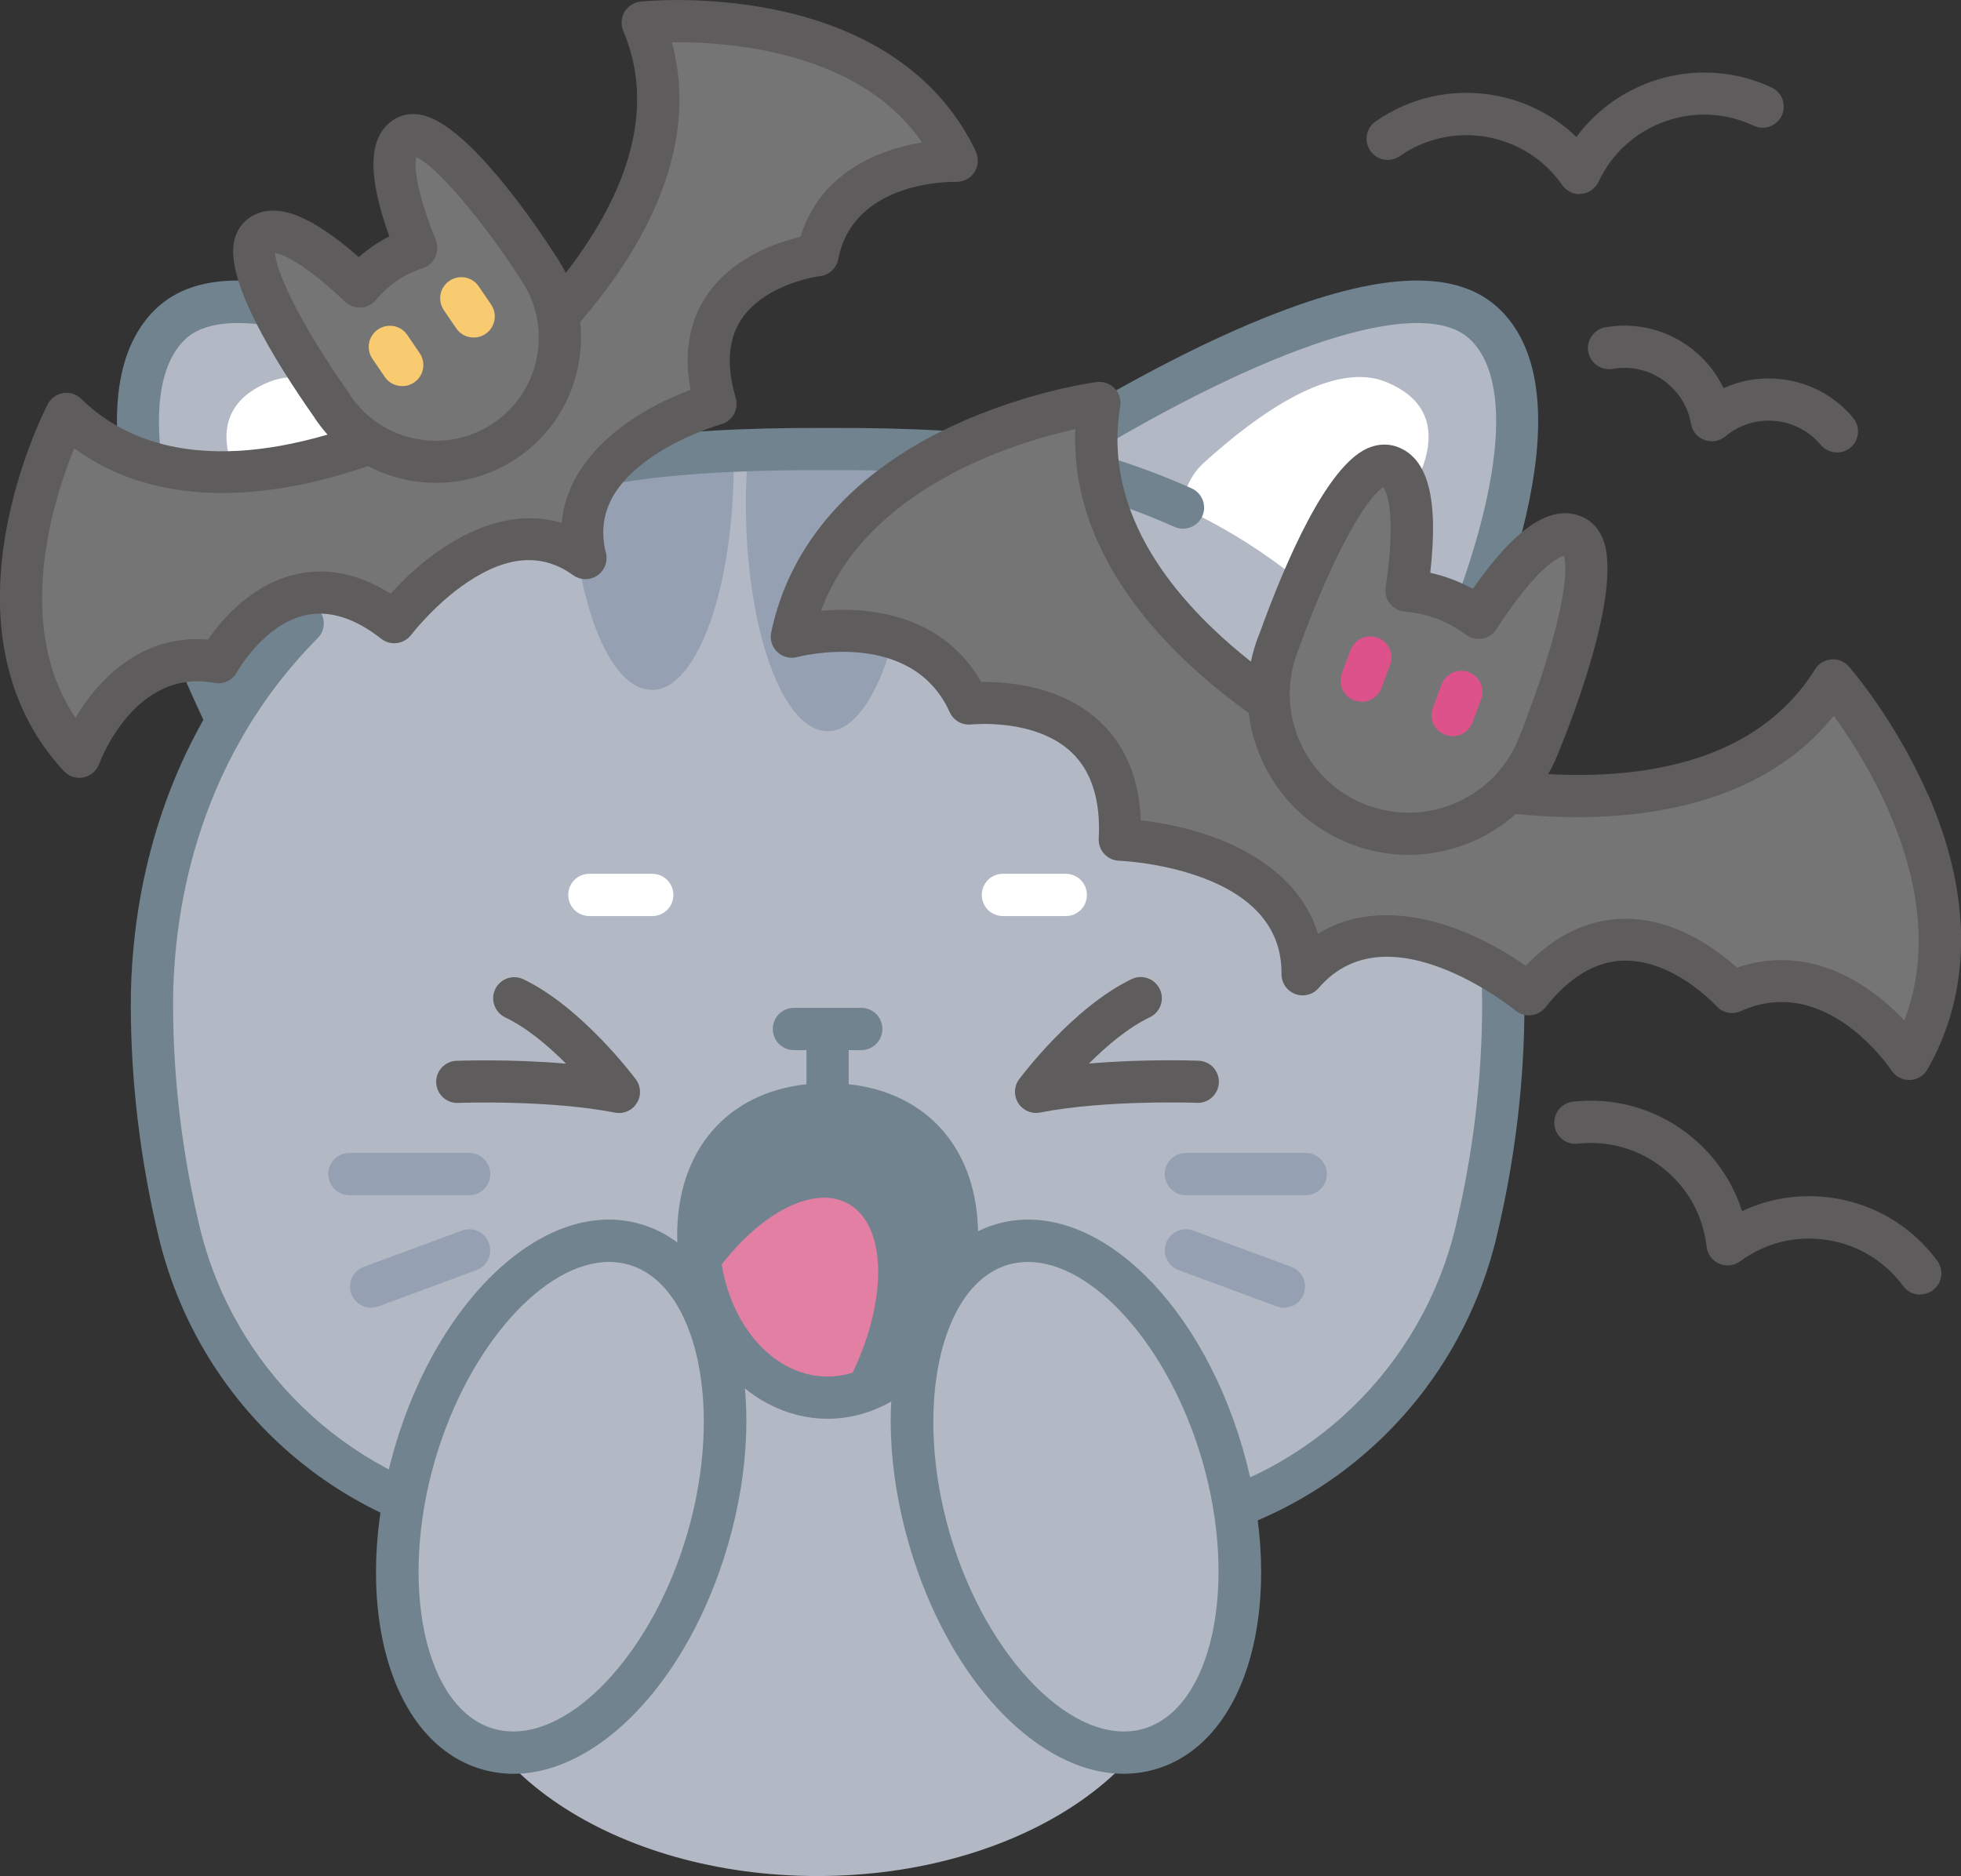 <?xml version="1.0" encoding="UTF-8"?>
<svg id="Capa_2" xmlns="http://www.w3.org/2000/svg" viewBox="0 0 220.69 211.16">
  <rect x="0" y="0" width="220.69" height="211.16" fill="#333333" stroke="none"/>
  <defs>
    <style>
      .cls-1 {
        fill: #5f5c5d;
      }

      .cls-2 {
        fill: #f9cb71;
      }

      .cls-3 {
        fill: #fff;
      }

      .cls-4 {
        fill: #95a1b3;
      }

      .cls-5 {
        fill: #b2b8c4;
      }

      .cls-6 {
        fill: #767576;
      }

      .cls-7 {
        fill: #e27fa3;
      }

      .cls-8 {
        fill: #70838e;
      }

      .cls-9 {
        fill: #dd528b;
      }
    </style>
  </defs>
  <g id="OBJECTS">
    <g>
      <g>
        <path class="cls-5" d="M167.21,36.62c-9.03-9.03-37.79,7.39-50.46,15.36-6.27-1.04-14.36-1.47-23.62-1.43-9.26-.04-17.35.39-23.62,1.43-12.67-7.97-41.43-24.38-50.46-15.36-8.96,8.96,1.27,33.56,6.53,44.53-6.21,10.5-8.48,21.99-8.48,31.89,0,8.56,1.02,17.11,3.07,25.66,4,16.69,17.2,29.5,34.01,32.9.22.04.44.09.66.13-2.57,3.6-4,7.62-4,11.87,0,15.22,18.42,27.56,41.14,27.56s41.14-12.34,41.14-27.56c0-4.1-1.34-7.98-3.73-11.48.9-.17,1.8-.34,2.7-.53,16.82-3.41,30.01-16.22,34.01-32.9,2.05-8.55,3.07-17.1,3.07-25.66,0-9.9-2.27-21.39-8.48-31.88,5.24-10.95,15.49-35.57,6.52-44.53Z"/>
        <g>
          <path class="cls-4" d="M102.33,56.65c0,14.17-4.12,25.65-9.19,25.65s-9.2-11.48-9.2-25.65c0-1.94.08-3.83.23-5.64,5.98-.27,11.96-.27,17.93.01.15,1.81.23,3.7.23,5.63Z"/>
          <path class="cls-4" d="M82.58,52c0,14.16-4.11,25.65-9.19,25.65s-8.9-10.69-9.18-24.14c3.16-.82,6.42-1.41,9.76-1.75,2.86-.28,5.73-.51,8.59-.66.01.3.01.6.01.9Z"/>
        </g>
        <path class="cls-3" d="M156.64,58.41s1.46,3.32,1.7,7.04c.23,3.44-1.84,6.06-4.56,7.16-5.7-6.48-12.73-11.77-20.67-15.45.08-1.87.86-3.7,2.38-5.08,6.1-5.54,14.53-11.52,20.49-9.09,10.39,4.24.65,15.42.65,15.42Z"/>
        <path class="cls-3" d="M29.62,58.41s-1.46,3.32-1.7,7.04c-.23,3.44,1.84,6.06,4.56,7.16,5.7-6.48,12.73-11.77,20.67-15.45-.08-1.87-.86-3.7-2.38-5.08-6.1-5.54-14.53-11.52-20.49-9.09-10.39,4.24-.65,15.42-.65,15.42Z"/>
        <path class="cls-8" d="M168.89,34.93c-4.72-4.72-13.36-4.46-26.43.78-9.52,3.82-19.38,9.51-26.22,13.78-6.01-.92-13.74-1.37-23.1-1.32-9.38-.05-17.11.4-23.13,1.32-6.85-4.27-16.72-9.96-26.22-13.78-13.06-5.24-21.71-5.5-26.42-.78-9.47,9.47-.89,32.45,5.52,46.09-6.91,12.23-8.17,24.61-8.17,32.01,0,8.72,1.06,17.54,3.14,26.21,2.07,8.63,6.52,16.44,12.86,22.58,6.35,6.15,14.3,10.33,22.99,12.09.16.03.32.05.47.05,1.11,0,2.1-.78,2.33-1.9.26-1.29-.57-2.54-1.86-2.8-15.77-3.2-28.4-15.41-32.17-31.13-1.99-8.31-3-16.76-3-25.1,0-9.25,2.11-26.9,16.27-41.2.92-.93.92-2.44-.02-3.36-.93-.92-2.44-.92-3.36.02-2.48,2.5-4.61,5.1-6.45,7.73-8.4-18.72-10.36-32.76-5.18-37.93,4.99-4.99,21.07-.15,42.52,12.64-3.89,1.12-7.62,2.48-11.09,4.04-1.2.54-1.73,1.94-1.19,3.14.54,1.2,1.94,1.73,3.14,1.19,3.35-1.51,6.96-2.82,10.75-3.89,6.02-1.71,15.53-2.55,28.28-2.49,12.73-.06,22.24.78,28.26,2.49,3.78,1.08,7.4,2.39,10.75,3.89.32.14.65.21.97.21.91,0,1.77-.52,2.17-1.4.54-1.2,0-2.6-1.19-3.14-3.47-1.56-7.2-2.92-11.09-4.04,21.45-12.79,37.53-17.63,42.52-12.64,5.16,5.16,3.2,19.19-5.18,37.93-1.84-2.63-3.98-5.23-6.45-7.73-.92-.93-2.43-.94-3.36-.02-.93.92-.94,2.43-.02,3.36,14.16,14.3,16.27,31.95,16.27,41.2,0,8.34-1.01,16.79-3,25.1-3.77,15.72-16.4,27.93-32.17,31.13-1.29.26-2.12,1.51-1.86,2.8.23,1.13,1.22,1.9,2.33,1.9.16,0,.32-.02.47-.05,8.69-1.76,16.64-5.94,22.99-12.09,6.34-6.14,10.79-13.95,12.86-22.58,2.08-8.67,3.14-17.49,3.14-26.21,0-7.4-1.27-19.78-8.17-32.01,6.4-13.64,14.97-36.63,5.51-46.09Z"/>
        <g>
          <g>
            <path class="cls-4" d="M146.94,134.53h-13.48c-1.31,0-2.38-1.06-2.38-2.38s1.06-2.38,2.38-2.38h13.48c1.31,0,2.38,1.06,2.38,2.38s-1.06,2.38-2.38,2.38Z"/>
            <path class="cls-4" d="M144.49,147.19c-.27,0-.55-.05-.82-.15l-11.03-4.08c-1.23-.46-1.86-1.82-1.4-3.05.46-1.23,1.82-1.86,3.05-1.4l11.03,4.08c1.23.46,1.86,1.82,1.4,3.05-.35.96-1.26,1.55-2.23,1.55Z"/>
          </g>
          <g>
            <path class="cls-4" d="M52.8,134.53h-13.48c-1.31,0-2.38-1.06-2.38-2.38s1.06-2.38,2.38-2.38h13.48c1.31,0,2.38,1.06,2.38,2.38s-1.06,2.38-2.38,2.38Z"/>
            <path class="cls-4" d="M41.77,147.19c-.97,0-1.87-.59-2.23-1.55-.46-1.23.17-2.6,1.4-3.05l11.03-4.08c1.23-.46,2.6.17,3.05,1.4.46,1.23-.17,2.6-1.4,3.05l-11.03,4.08c-.27.1-.55.15-.82.15Z"/>
          </g>
        </g>
        <g>
          <path class="cls-3" d="M119.94,103.11h-7.07c-1.31,0-2.38-1.06-2.38-2.38s1.06-2.38,2.38-2.38h7.07c1.31,0,2.38,1.06,2.38,2.38s-1.06,2.38-2.38,2.38Z"/>
          <path class="cls-3" d="M73.4,103.11h-7.07c-1.31,0-2.38-1.06-2.38-2.38s1.06-2.38,2.38-2.38h7.07c1.31,0,2.38,1.06,2.38,2.38s-1.06,2.38-2.38,2.38Z"/>
        </g>
        <g>
          <path class="cls-8" d="M78.59,139.03c0,2.07.27,4.07.78,5.92,1.96,7.19,7.38,12.36,13.77,12.36.47,0,.92-.02,1.37-.09,7.39-.86,13.18-8.67,13.18-18.19,0-10.1-6.52-14.74-14.55-14.74s-14.55,4.64-14.55,14.74Z"/>
          <path class="cls-7" d="M79.37,144.95c1.96,7.19,7.38,12.36,13.77,12.36.47,0,.92-.02,1.37-.09.21-.35.41-.72.62-1.1,4.83-8.87,4.95-18.13.27-20.67-4.32-2.33-11.2,1.86-16.02,9.49Z"/>
          <path class="cls-8" d="M95.51,122.04v-3.84h1.41c1.31,0,2.38-1.06,2.38-2.38s-1.06-2.38-2.38-2.38h-7.57c-1.31,0-2.38,1.06-2.38,2.38s1.06,2.38,2.38,2.38h1.41v3.84c-8.92.96-14.55,7.42-14.55,16.99,0,11.39,7.59,20.66,16.93,20.66s16.93-9.27,16.93-20.66c0-9.58-5.63-16.03-14.55-16.99ZM93.13,154.94c-6.71,0-12.17-7.14-12.17-15.91,0-11.17,8.51-12.37,12.17-12.37s12.17,1.21,12.17,12.37c0,8.77-5.46,15.91-12.17,15.91Z"/>
        </g>
        <g>
          <path class="cls-1" d="M69.66,125.27c-.15,0-.3-.01-.46-.04-7.47-1.46-17.55-1.1-17.65-1.09-1.3.06-2.41-.97-2.46-2.28-.05-1.31.97-2.41,2.28-2.46.32-.01,6.1-.22,12.33.32-1.94-1.95-4.38-4.03-6.85-5.21-1.18-.57-1.68-1.99-1.12-3.17.57-1.18,1.98-1.68,3.17-1.12,6.57,3.15,12.41,10.94,12.66,11.27.58.79.63,1.85.1,2.68-.44.7-1.2,1.11-2.01,1.11Z"/>
          <path class="cls-1" d="M116.6,125.27c-.8,0-1.57-.41-2.01-1.11-.52-.83-.48-1.9.1-2.68.25-.33,6.09-8.13,12.66-11.27,1.18-.57,2.6-.07,3.17,1.12.57,1.18.07,2.6-1.12,3.17-2.48,1.19-4.91,3.27-6.85,5.21,6.24-.54,12.02-.33,12.34-.32,1.31.05,2.33,1.15,2.28,2.46-.05,1.31-1.15,2.34-2.46,2.28-.1,0-10.19-.37-17.65,1.09-.15.03-.3.04-.46.04Z"/>
        </g>
      </g>
      <g>
        <path class="cls-5" d="M137.57,163.66c-4.57-15.68-15.66-26.24-24.76-23.59-9.1,2.65-12.77,17.52-8.19,33.2,4.57,15.68,15.66,26.24,24.76,23.59,9.1-2.65,12.77-17.52,8.19-33.2Z"/>
        <ellipse class="cls-5" cx="63.15" cy="168.46" rx="29.58" ry="17.16" transform="translate(-116.25 181.92) rotate(-73.74)"/>
        <path class="cls-8" d="M126.45,199.65c-9.57,0-19.66-10.44-24.12-25.72-5.02-17.2-.71-33.08,9.81-36.15,10.52-3.06,22.68,8.01,27.7,25.21,5.02,17.2.71,33.08-9.81,36.15-1.18.34-2.38.51-3.58.51ZM115.7,142.04c-.76,0-1.5.1-2.23.31-7.69,2.24-10.71,16.1-6.58,30.25,4.13,14.16,14.12,24.22,21.81,21.98,7.69-2.24,10.71-16.1,6.58-30.25h0c-3.74-12.82-12.29-22.29-19.58-22.29Z"/>
        <path class="cls-8" d="M57.79,199.65c-1.21,0-2.41-.17-3.58-.51-10.52-3.07-14.82-18.95-9.81-36.15h0c5.02-17.2,17.19-28.27,27.7-25.21,10.52,3.07,14.82,18.94,9.81,36.15-4.45,15.27-14.55,25.72-24.12,25.72ZM68.54,142.04c-7.3,0-15.84,9.46-19.58,22.29h0c-4.13,14.16-1.12,28.01,6.58,30.25.72.21,1.47.31,2.23.31,7.3,0,15.84-9.46,19.58-22.29,4.13-14.16,1.12-28.01-6.58-30.25-.72-.21-1.47-.31-2.23-.31ZM46.68,163.66h0,0Z"/>
      </g>
      <g>
        <path class="cls-6" d="M158.68,87.05s34.71,10.27,47.6-10.46c0,0,19.88,22.72,8.55,42.64,0,0-8.39-12.74-19.93-7.53,0,0-12-13.44-22.87.26,0,0-15.99-13.22-25.46-2.25.16-14.49-20.58-15.16-20.58-15.16.91-17.47-16.98-15.33-16.98-15.33-5.21-11.53-19.93-7.53-19.93-7.53,4.68-22.42,34.62-26.31,34.62-26.31-4.04,24.08,28.78,39.33,28.78,39.33l6.18,2.34Z"/>
        <path class="cls-6" d="M177.01,60.32c-3.11-1.18-7.64,4.67-10.61,9.23-1.15-.86-2.43-1.59-3.85-2.12-1.41-.53-2.84-.83-4.27-.95.79-5.38,1.26-12.76-1.85-13.94-4.68-1.77-11.54,17-12.52,19.72-.04.09-.08.17-.12.26-3.07,8.13,1.03,17.22,9.16,20.29,8.13,3.07,17.22-1.03,20.29-9.16,0,0,8.75-21.46,3.76-23.34Z"/>
        <path class="cls-1" d="M216.99,89.49c-3.66-8.41-8.7-14.22-8.92-14.47-.5-.57-1.23-.87-1.98-.8-.75.06-1.43.47-1.82,1.11-6.5,10.44-19.2,12.39-30.04,11.8.47-.83.89-1.7,1.24-2.61,1.75-4.3,7.21-18.6,4.86-24-.65-1.49-1.7-2.14-2.46-2.43-3.43-1.3-7.31,1.31-12.12,8.19-.76-.42-1.54-.78-2.34-1.08-.79-.3-1.61-.54-2.45-.73.95-8.34-.24-12.86-3.67-14.16-.77-.29-1.99-.49-3.46.18-4.53,2.09-9.08,12.49-12.11,20.89h0c-.04.1-.09.2-.13.3-.35.92-.61,1.85-.81,2.79-8.51-6.73-16.74-16.59-14.71-28.72.12-.74-.11-1.5-.63-2.04-.52-.54-1.27-.8-2.02-.71-.32.04-7.94,1.07-16.25,4.95-11.26,5.27-18.31,13.3-20.38,23.23-.17.81.09,1.65.7,2.21.6.57,1.45.78,2.25.56.13-.03,12.82-3.36,17.14,6.21.43.95,1.42,1.5,2.45,1.38.07,0,7.12-.73,11.22,3.1,2.28,2.13,3.33,5.41,3.1,9.74-.03.64.19,1.26.62,1.73.43.47,1.03.75,1.67.77.05,0,4.94.19,9.67,2.02,5.76,2.24,8.66,5.85,8.61,10.73-.01,1,.6,1.89,1.54,2.25.93.35,1.99.09,2.64-.67,3.19-3.7,7.75-4.49,13.56-2.35,4.76,1.75,8.56,4.85,8.59,4.88.49.41,1.13.6,1.76.53.63-.07,1.22-.39,1.61-.89,2.69-3.39,5.63-5.16,8.74-5.25,5.67-.18,10.45,5.05,10.49,5.1.69.77,1.8,1.01,2.75.58,9.52-4.29,16.67,6.24,16.97,6.68.44.67,1.19,1.07,1.98,1.07.03,0,.05,0,.08,0,.83-.03,1.58-.48,1.99-1.2,5.02-8.82,5.04-19.51.08-30.91ZM146.02,73.37h0c.04-.06.07-.14.1-.23,0-.02.02-.05.03-.07,4.15-11.51,7.97-17.42,9.53-18.21.35.47,1.51,2.77.26,11.27-.1.65.08,1.31.49,1.82.41.51,1.01.84,1.66.89,1.26.11,2.48.38,3.62.81,1.15.43,2.25,1.04,3.27,1.8.53.39,1.19.55,1.84.43.65-.12,1.22-.49,1.57-1.04,4.61-7.08,6.99-8.12,7.62-8.28.2.66.57,3.19-1.64,10.68-1.47,4.95-3.3,9.48-3.32,9.52,0,.02-.01.04-.02.06-1.26,3.34-3.75,5.99-7,7.46-3.25,1.47-6.89,1.58-10.23.32-3.34-1.26-5.99-3.75-7.46-7-1.47-3.25-1.58-6.89-.32-10.22ZM214.3,114.84c-.98-1.04-2.24-2.2-3.72-3.26-4.86-3.48-10.05-4.39-15.11-2.67-2.17-1.97-7.04-5.67-12.94-5.49-3.95.12-7.59,1.89-10.82,5.29-5.83-4.12-15.71-8.35-23.39-3.61-2.63-8.63-12.83-12-19.93-12.76-.18-4.69-1.73-8.42-4.62-11.13-4.32-4.04-10.41-4.49-13.34-4.45-2.65-4.64-7.14-7.39-13.09-8-1.81-.18-3.52-.14-4.94-.01,5.12-13.85,21.75-18.92,28.62-20.45-.28,6.31,1.68,12.52,5.83,18.51,3.29,4.75,7.89,9.27,13.68,13.44.22,1.81.71,3.59,1.48,5.3,1.99,4.41,5.58,7.78,10.11,9.49,2.08.79,4.25,1.18,6.41,1.18,2.54,0,5.06-.54,7.45-1.61,1.7-.77,3.25-1.78,4.61-2.99,7.1.7,13.54.36,19.15-1.02,7.09-1.74,12.67-5.11,16.63-10.03,4.13,5.69,13.26,20.5,7.94,34.27Z"/>
        <g>
          <path class="cls-9" d="M153.24,78.98c-.28,0-.56-.05-.84-.15-1.23-.46-1.85-1.83-1.38-3.06l.98-2.6c.46-1.23,1.83-1.85,3.06-1.38,1.23.46,1.85,1.83,1.38,3.06l-.98,2.6c-.36.95-1.26,1.54-2.22,1.54Z"/>
          <path class="cls-9" d="M163.48,82.85c-.28,0-.56-.05-.84-.15-1.23-.46-1.85-1.83-1.38-3.06l.98-2.6c.46-1.23,1.83-1.85,3.06-1.38,1.23.46,1.85,1.83,1.38,3.06l-.98,2.6c-.36.95-1.26,1.54-2.22,1.54Z"/>
        </g>
      </g>
      <g>
        <path class="cls-6" d="M55.63,42.46s25.18-19.97,16.7-39.93c0,0,26.66-2.84,35.35,15.55,0,0-13.54-.4-15.65,10.63,0,0-15.89,1.86-11.49,16.75,0,0-17.77,4.87-14.63,17.35-10.45-7.51-21.52,7.22-21.52,7.22-12.23-9.58-19.8,4.51-19.8,4.51-11.04-2.11-15.65,10.63-15.65,10.63-13.9-14.85-1.45-38.59-1.45-38.59,15.43,15.23,43.27-.83,43.27-.83l4.86-3.3Z"/>
        <path class="cls-6" d="M45.57,15.5c-2.44,1.66-.51,7.94,1.29,12.42-1.21.4-2.39.96-3.5,1.71-1.1.75-2.06,1.64-2.87,2.61-3.5-3.32-8.63-7.43-11.07-5.77-3.68,2.5,6.46,17.06,7.94,19.17.05.07.08.15.13.22,4.34,6.39,13.03,8.04,19.42,3.7,6.39-4.34,8.04-13.03,3.7-19.42,0,0-11.13-17.31-15.04-14.65Z"/>
        <path class="cls-1" d="M109.83,17.07c-3.89-8.23-11.7-13.75-22.61-15.98-8.02-1.64-14.86-.94-15.14-.91-.75.08-1.41.51-1.8,1.16-.38.65-.43,1.44-.14,2.13,4.16,9.79-.67,19.77-6.47,27.25-.32-.64-.68-1.27-1.09-1.88-2.25-3.49-9.9-14.83-15.13-15.9-1.5-.31-2.59.15-3.23.59-2.78,1.89-2.92,6.07-.41,13.08-.63.31-1.23.67-1.8,1.06-.57.39-1.11.81-1.63,1.27-5.59-4.91-9.53-6.32-12.31-4.43-.64.44-1.47,1.28-1.75,2.78-.81,4.44,4.45,13.12,9.03,19.65.05.09.1.17.16.25.42.61.87,1.19,1.35,1.73-14.94,4.35-23.28.35-27.71-4.02-.54-.53-1.29-.77-2.03-.66-.74.12-1.39.58-1.74,1.24-.13.26-3.3,6.35-4.72,14.42-1.93,10.96.33,20.26,6.54,26.9.45.48,1.08.75,1.73.75.16,0,.32-.02.47-.05.81-.16,1.47-.74,1.76-1.51.16-.44,4.08-10.81,12.97-9.12,1.01.19,2.04-.3,2.53-1.2.03-.05,3.03-5.46,7.83-6.45,2.63-.54,5.46.36,8.42,2.68.5.39,1.14.57,1.77.48.63-.08,1.21-.42,1.59-.92.03-.03,2.64-3.46,6.35-5.94,4.52-3.02,8.41-3.27,11.88-.78.81.58,1.9.6,2.72.04.82-.56,1.21-1.58.97-2.54-1.04-4.14.63-7.66,5.1-10.76,3.67-2.54,7.82-3.71,7.86-3.72.62-.17,1.14-.58,1.45-1.14.31-.56.38-1.22.2-1.83-1.07-3.6-.86-6.57.61-8.81,2.69-4.1,8.82-4.9,8.87-4.9,1.03-.12,1.86-.89,2.06-1.91,1.7-8.88,12.79-8.71,13.25-8.7.83.02,1.61-.38,2.06-1.07.45-.69.51-1.57.16-2.32ZM30.97,28.48c.91.13,3.39,1.24,7.88,5.49.48.45,1.11.69,1.77.65.65-.04,1.26-.35,1.68-.85.71-.85,1.51-1.58,2.38-2.17.88-.6,1.86-1.08,2.91-1.42.62-.2,1.13-.66,1.41-1.25.28-.59.3-1.28.05-1.89-2.3-5.73-2.42-8.44-2.21-9.34,2.14.86,7.41,6.98,11.76,13.74.01.02.02.03.03.05,3.6,5.29,2.22,12.52-3.07,16.12-5.28,3.59-12.5,2.22-16.1-3.05-.04-.07-.08-.14-.13-.21-.01-.02-.03-.04-.04-.07-5.87-8.36-8.3-14-8.32-15.8ZM99.86,17.02c-5.04,1.77-8.39,5.08-9.77,9.64-2.63.61-7.72,2.31-10.61,6.68-1.94,2.94-2.53,6.48-1.76,10.54-5.94,2.17-13.82,7.13-14.5,14.97-7.54-2.25-15.05,3.25-19.25,7.98-3.5-2.21-7-2.96-10.45-2.24-5.13,1.07-8.58,5.18-10.12,7.4-4.75-.4-9.06,1.49-12.56,5.53-.96,1.11-1.74,2.24-2.35,3.27-3.49-5.23-4.55-11.92-3.16-19.94.74-4.28,2.06-8.01,3.03-10.4,8,5.94,19.57,6.66,33.05,2.01,2.36,1.24,5,1.89,7.66,1.89,3.16,0,6.36-.91,9.17-2.82,5.16-3.51,7.68-9.48,7.06-15.29,11.46-13.33,12.33-24.07,10.31-31.48,2.58-.03,6.53.12,10.78,1,7.97,1.65,13.8,5.1,17.38,10.27-1.18.19-2.52.5-3.91.99Z"/>
        <g>
          <path class="cls-2" d="M45.27,43.46c-.76,0-1.51-.36-1.97-1.04l-1.39-2.04c-.74-1.09-.46-2.56.63-3.3,1.09-.74,2.56-.46,3.3.63l1.39,2.04c.74,1.09.46,2.56-.63,3.3-.41.28-.87.41-1.33.41Z"/>
          <path class="cls-2" d="M53.31,37.99c-.76,0-1.51-.36-1.97-1.04l-1.39-2.04c-.74-1.09-.46-2.56.63-3.3,1.09-.74,2.56-.46,3.3.63l1.39,2.04c.74,1.09.46,2.56-.63,3.3-.41.28-.87.41-1.33.41Z"/>
        </g>
      </g>
      <path class="cls-1" d="M216.09,145.72c-.73,0-1.45-.33-1.91-.97-2.08-2.82-5.14-4.67-8.6-5.19-3.47-.53-6.93.33-9.75,2.41-.68.5-1.58.6-2.36.26-.78-.34-1.31-1.07-1.41-1.91-.39-3.48-2.11-6.61-4.85-8.8-2.74-2.19-6.17-3.18-9.65-2.79-1.3.15-2.48-.79-2.63-2.1-.15-1.3.79-2.48,2.1-2.63,8.6-.97,16.48,4.37,19.02,12.32,3.17-1.49,6.71-2.01,10.25-1.48,4.72.71,8.88,3.23,11.72,7.07.78,1.06.55,2.54-.5,3.32-.42.31-.92.46-1.41.46Z"/>
      <path class="cls-1" d="M177.76,21.85c-.77,0-1.5-.38-1.95-1.02-4.14-5.94-12.34-7.4-18.28-3.26-1.08.75-2.56.49-3.31-.59-.75-1.08-.49-2.56.59-3.31,3.92-2.73,8.66-3.78,13.37-2.94,3.53.63,6.71,2.26,9.23,4.69,4.95-6.71,14.13-9.24,21.97-5.57,1.19.56,1.7,1.97,1.14,3.16-.56,1.19-1.97,1.7-3.16,1.14-3.18-1.49-6.74-1.65-10.04-.46-3.3,1.19-5.93,3.6-7.42,6.77-.36.77-1.1,1.29-1.95,1.36-.07,0-.14,0-.2,0Z"/>
      <path class="cls-1" d="M206.72,50.92c-.68,0-1.35-.29-1.82-.85-2.7-3.22-7.51-3.65-10.73-.95-.65.54-1.54.7-2.34.41-.8-.29-1.38-.99-1.52-1.82-.73-4.14-4.68-6.92-8.82-6.19-1.29.23-2.52-.64-2.75-1.93-.23-1.29.64-2.52,1.93-2.75,3.25-.57,6.54.16,9.24,2.06,1.77,1.24,3.15,2.89,4.06,4.79,1.92-.87,4.03-1.24,6.19-1.04,3.29.29,6.27,1.85,8.39,4.38.84,1.01.71,2.5-.3,3.35-.44.37-.99.55-1.52.55Z"/>
    </g>
  </g>
</svg>